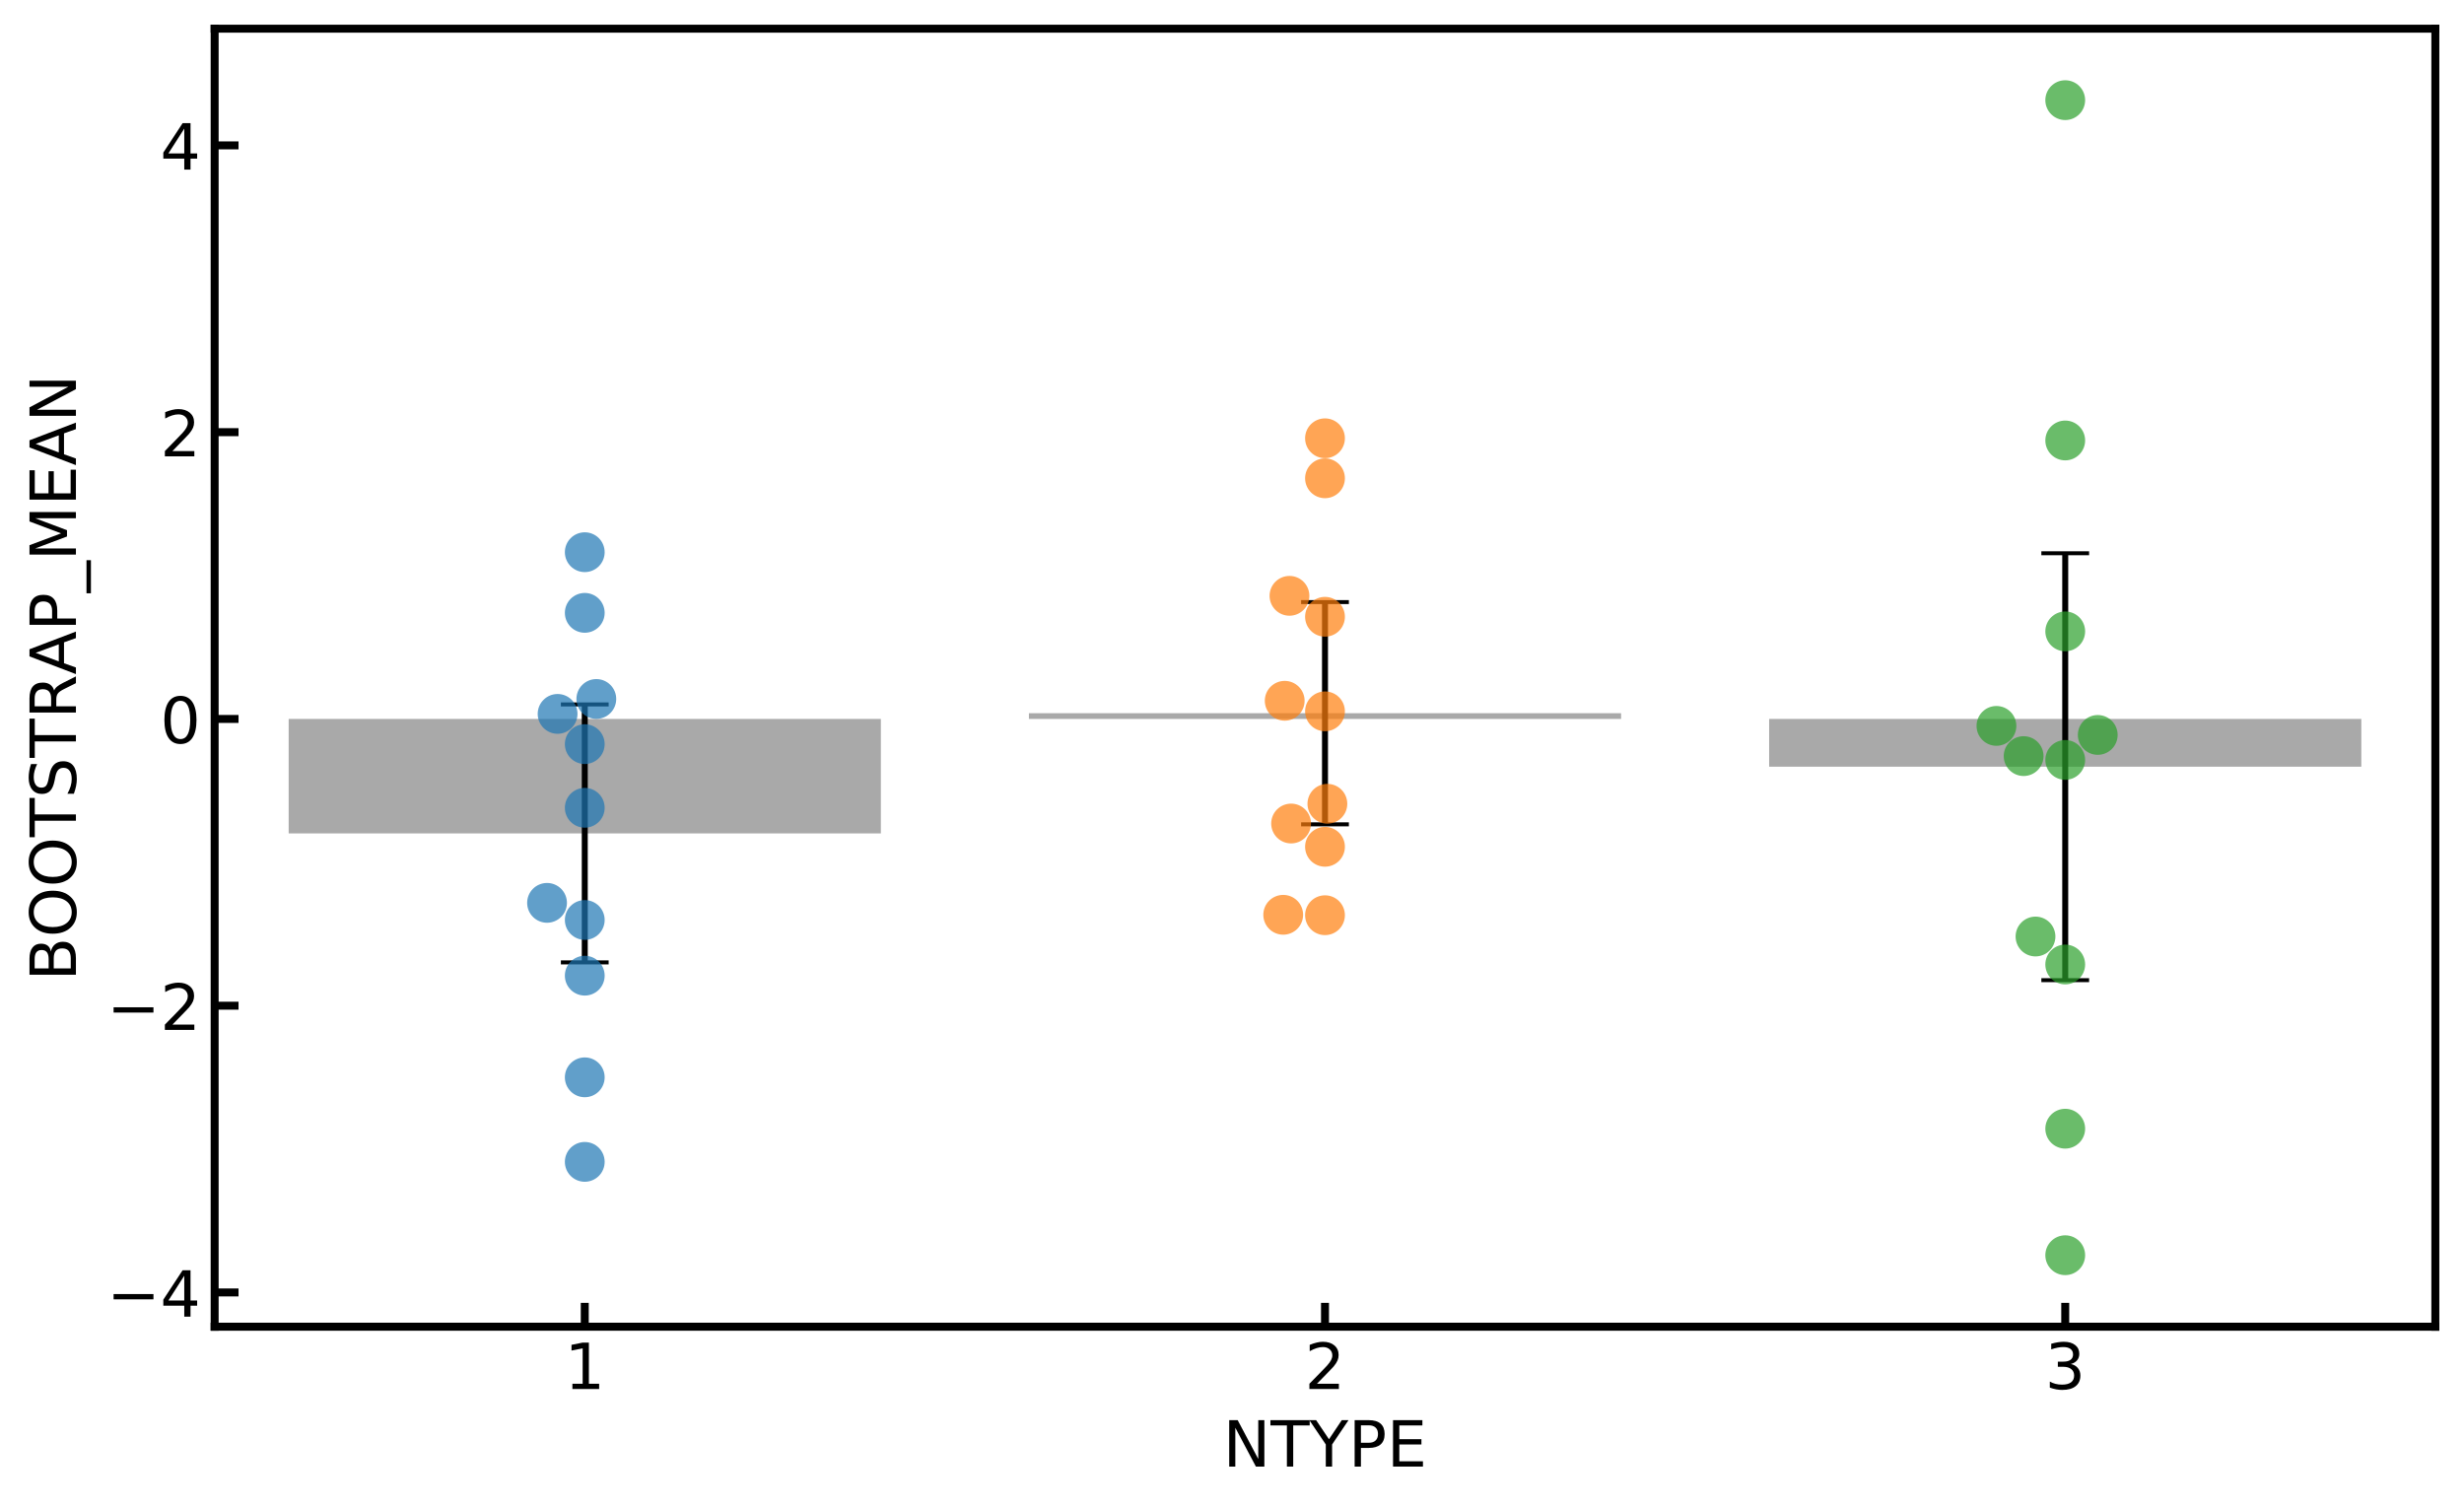 <?xml version="1.0" encoding="utf-8" standalone="no"?>
<!DOCTYPE svg PUBLIC "-//W3C//DTD SVG 1.1//EN"
  "http://www.w3.org/Graphics/SVG/1.1/DTD/svg11.dtd">
<!-- Created with matplotlib (https://matplotlib.org/) -->
<svg height="379.03pt" version="1.1" viewBox="0 0 619.135 379.03" width="619.135pt" xmlns="http://www.w3.org/2000/svg" xmlns:xlink="http://www.w3.org/1999/xlink">
 <defs>
  <style type="text/css">
*{stroke-linecap:butt;stroke-linejoin:round;}
  </style>
 </defs>
 <g id="figure_1">
  <g id="patch_1">
   <path d="M 0 379.03 
L 619.135 379.03 
L 619.135 0 
L 0 0 
z
" style="fill:#ffffff;"/>
  </g>
  <g id="axes_1">
   <g id="patch_2">
    <path d="M 53.935 333.36 
L 611.935 333.36 
L 611.935 7.2 
L 53.935 7.2 
z
" style="fill:#ffffff;"/>
   </g>
   <g id="patch_3">
    <path clip-path="url(#p6765c491d8)" d="M 72.535 180.643 
L 221.335 180.643 
L 221.335 209.409 
L 72.535 209.409 
z
" style="fill:#a9a9a9;"/>
   </g>
   <g id="patch_4">
    <path clip-path="url(#p6765c491d8)" d="M 258.535 180.643 
L 407.335 180.643 
L 407.335 179.208 
L 258.535 179.208 
z
" style="fill:#a9a9a9;"/>
   </g>
   <g id="patch_5">
    <path clip-path="url(#p6765c491d8)" d="M 444.535 180.643 
L 593.335 180.643 
L 593.335 192.648 
L 444.535 192.648 
z
" style="fill:#a9a9a9;"/>
   </g>
   <g id="matplotlib.axis_1">
    <g id="xtick_1">
     <g id="line2d_1">
      <defs>
       <path d="M 0 0 
L 0 -6 
" id="mc7816c3ab6" style="stroke:#000000;stroke-width:2;"/>
      </defs>
      <g>
       <use style="stroke:#000000;stroke-width:2;" x="146.935" xlink:href="#mc7816c3ab6" y="333.36"/>
      </g>
     </g>
     <g id="text_1">
      <!-- 1 -->
      <defs>
       <path d="M 12.406 8.297 
L 28.516 8.297 
L 28.516 63.922 
L 10.984 60.406 
L 10.984 69.391 
L 28.422 72.906 
L 38.281 72.906 
L 38.281 8.297 
L 54.391 8.297 
L 54.391 0 
L 12.406 0 
z
" id="DejaVuSans-49"/>
      </defs>
      <g transform="translate(141.845 349.017)scale(0.16 -0.16)">
       <use xlink:href="#DejaVuSans-49"/>
      </g>
     </g>
    </g>
    <g id="xtick_2">
     <g id="line2d_2">
      <g>
       <use style="stroke:#000000;stroke-width:2;" x="332.935" xlink:href="#mc7816c3ab6" y="333.36"/>
      </g>
     </g>
     <g id="text_2">
      <!-- 2 -->
      <defs>
       <path d="M 19.188 8.297 
L 53.609 8.297 
L 53.609 0 
L 7.328 0 
L 7.328 8.297 
Q 12.938 14.109 22.625 23.891 
Q 32.328 33.688 34.812 36.531 
Q 39.547 41.844 41.422 45.531 
Q 43.312 49.219 43.312 52.781 
Q 43.312 58.594 39.234 62.25 
Q 35.156 65.922 28.609 65.922 
Q 23.969 65.922 18.812 64.312 
Q 13.672 62.703 7.812 59.422 
L 7.812 69.391 
Q 13.766 71.781 18.938 73 
Q 24.125 74.219 28.422 74.219 
Q 39.75 74.219 46.484 68.547 
Q 53.219 62.891 53.219 53.422 
Q 53.219 48.922 51.531 44.891 
Q 49.859 40.875 45.406 35.406 
Q 44.188 33.984 37.641 27.219 
Q 31.109 20.453 19.188 8.297 
z
" id="DejaVuSans-50"/>
      </defs>
      <g transform="translate(327.845 349.017)scale(0.16 -0.16)">
       <use xlink:href="#DejaVuSans-50"/>
      </g>
     </g>
    </g>
    <g id="xtick_3">
     <g id="line2d_3">
      <g>
       <use style="stroke:#000000;stroke-width:2;" x="518.935" xlink:href="#mc7816c3ab6" y="333.36"/>
      </g>
     </g>
     <g id="text_3">
      <!-- 3 -->
      <defs>
       <path d="M 40.578 39.312 
Q 47.656 37.797 51.625 33 
Q 55.609 28.219 55.609 21.188 
Q 55.609 10.406 48.188 4.484 
Q 40.766 -1.422 27.094 -1.422 
Q 22.516 -1.422 17.656 -0.516 
Q 12.797 0.391 7.625 2.203 
L 7.625 11.719 
Q 11.719 9.328 16.594 8.109 
Q 21.484 6.891 26.812 6.891 
Q 36.078 6.891 40.938 10.547 
Q 45.797 14.203 45.797 21.188 
Q 45.797 27.641 41.281 31.266 
Q 36.766 34.906 28.719 34.906 
L 20.219 34.906 
L 20.219 43.016 
L 29.109 43.016 
Q 36.375 43.016 40.234 45.922 
Q 44.094 48.828 44.094 54.297 
Q 44.094 59.906 40.109 62.906 
Q 36.141 65.922 28.719 65.922 
Q 24.656 65.922 20.016 65.031 
Q 15.375 64.156 9.812 62.312 
L 9.812 71.094 
Q 15.438 72.656 20.344 73.438 
Q 25.25 74.219 29.594 74.219 
Q 40.828 74.219 47.359 69.109 
Q 53.906 64.016 53.906 55.328 
Q 53.906 49.266 50.438 45.094 
Q 46.969 40.922 40.578 39.312 
z
" id="DejaVuSans-51"/>
      </defs>
      <g transform="translate(513.845 349.017)scale(0.16 -0.16)">
       <use xlink:href="#DejaVuSans-51"/>
      </g>
     </g>
    </g>
    <g id="text_4">
     <!-- NTYPE -->
     <defs>
      <path d="M 9.812 72.906 
L 23.094 72.906 
L 55.422 11.922 
L 55.422 72.906 
L 64.984 72.906 
L 64.984 0 
L 51.703 0 
L 19.391 60.984 
L 19.391 0 
L 9.812 0 
z
" id="DejaVuSans-78"/>
      <path d="M -0.297 72.906 
L 61.375 72.906 
L 61.375 64.594 
L 35.5 64.594 
L 35.5 0 
L 25.594 0 
L 25.594 64.594 
L -0.297 64.594 
z
" id="DejaVuSans-84"/>
      <path d="M -0.203 72.906 
L 10.406 72.906 
L 30.609 42.922 
L 50.688 72.906 
L 61.281 72.906 
L 35.5 34.719 
L 35.5 0 
L 25.594 0 
L 25.594 34.719 
z
" id="DejaVuSans-89"/>
      <path d="M 19.672 64.797 
L 19.672 37.406 
L 32.078 37.406 
Q 38.969 37.406 42.719 40.969 
Q 46.484 44.531 46.484 51.125 
Q 46.484 57.672 42.719 61.234 
Q 38.969 64.797 32.078 64.797 
z
M 9.812 72.906 
L 32.078 72.906 
Q 44.344 72.906 50.609 67.359 
Q 56.891 61.812 56.891 51.125 
Q 56.891 40.328 50.609 34.812 
Q 44.344 29.297 32.078 29.297 
L 19.672 29.297 
L 19.672 0 
L 9.812 0 
z
" id="DejaVuSans-80"/>
      <path d="M 9.812 72.906 
L 55.906 72.906 
L 55.906 64.594 
L 19.672 64.594 
L 19.672 43.016 
L 54.391 43.016 
L 54.391 34.719 
L 19.672 34.719 
L 19.672 8.297 
L 56.781 8.297 
L 56.781 0 
L 9.812 0 
z
" id="DejaVuSans-69"/>
     </defs>
     <g transform="translate(307.299 368.502)scale(0.16 -0.16)">
      <use xlink:href="#DejaVuSans-78"/>
      <use x="74.805" xlink:href="#DejaVuSans-84"/>
      <use x="135.889" xlink:href="#DejaVuSans-89"/>
      <use x="196.973" xlink:href="#DejaVuSans-80"/>
      <use x="257.275" xlink:href="#DejaVuSans-69"/>
     </g>
    </g>
   </g>
   <g id="matplotlib.axis_2">
    <g id="ytick_1">
     <g id="line2d_4">
      <defs>
       <path d="M 0 0 
L 6 0 
" id="mf0e561d5e8" style="stroke:#000000;stroke-width:2;"/>
      </defs>
      <g>
       <use style="stroke:#000000;stroke-width:2;" x="53.935" xlink:href="#mf0e561d5e8" y="324.755"/>
      </g>
     </g>
     <g id="text_5">
      <!-- −4 -->
      <defs>
       <path d="M 10.594 35.5 
L 73.188 35.5 
L 73.188 27.203 
L 10.594 27.203 
z
" id="DejaVuSans-8722"/>
       <path d="M 37.797 64.312 
L 12.891 25.391 
L 37.797 25.391 
z
M 35.203 72.906 
L 47.609 72.906 
L 47.609 25.391 
L 58.016 25.391 
L 58.016 17.188 
L 47.609 17.188 
L 47.609 0 
L 37.797 0 
L 37.797 17.188 
L 4.891 17.188 
L 4.891 26.703 
z
" id="DejaVuSans-52"/>
      </defs>
      <g transform="translate(26.848 330.834)scale(0.16 -0.16)">
       <use xlink:href="#DejaVuSans-8722"/>
       <use x="83.789" xlink:href="#DejaVuSans-52"/>
      </g>
     </g>
    </g>
    <g id="ytick_2">
     <g id="line2d_5">
      <g>
       <use style="stroke:#000000;stroke-width:2;" x="53.935" xlink:href="#mf0e561d5e8" y="252.699"/>
      </g>
     </g>
     <g id="text_6">
      <!-- −2 -->
      <g transform="translate(26.848 258.778)scale(0.16 -0.16)">
       <use xlink:href="#DejaVuSans-8722"/>
       <use x="83.789" xlink:href="#DejaVuSans-50"/>
      </g>
     </g>
    </g>
    <g id="ytick_3">
     <g id="line2d_6">
      <g>
       <use style="stroke:#000000;stroke-width:2;" x="53.935" xlink:href="#mf0e561d5e8" y="180.643"/>
      </g>
     </g>
     <g id="text_7">
      <!-- 0 -->
      <defs>
       <path d="M 31.781 66.406 
Q 24.172 66.406 20.328 58.906 
Q 16.5 51.422 16.5 36.375 
Q 16.5 21.391 20.328 13.891 
Q 24.172 6.391 31.781 6.391 
Q 39.453 6.391 43.281 13.891 
Q 47.125 21.391 47.125 36.375 
Q 47.125 51.422 43.281 58.906 
Q 39.453 66.406 31.781 66.406 
z
M 31.781 74.219 
Q 44.047 74.219 50.516 64.516 
Q 56.984 54.828 56.984 36.375 
Q 56.984 17.969 50.516 8.266 
Q 44.047 -1.422 31.781 -1.422 
Q 19.531 -1.422 13.062 8.266 
Q 6.594 17.969 6.594 36.375 
Q 6.594 54.828 13.062 64.516 
Q 19.531 74.219 31.781 74.219 
z
" id="DejaVuSans-48"/>
      </defs>
      <g transform="translate(40.255 186.722)scale(0.16 -0.16)">
       <use xlink:href="#DejaVuSans-48"/>
      </g>
     </g>
    </g>
    <g id="ytick_4">
     <g id="line2d_7">
      <g>
       <use style="stroke:#000000;stroke-width:2;" x="53.935" xlink:href="#mf0e561d5e8" y="108.587"/>
      </g>
     </g>
     <g id="text_8">
      <!-- 2 -->
      <g transform="translate(40.255 114.666)scale(0.16 -0.16)">
       <use xlink:href="#DejaVuSans-50"/>
      </g>
     </g>
    </g>
    <g id="ytick_5">
     <g id="line2d_8">
      <g>
       <use style="stroke:#000000;stroke-width:2;" x="53.935" xlink:href="#mf0e561d5e8" y="36.531"/>
      </g>
     </g>
     <g id="text_9">
      <!-- 4 -->
      <g transform="translate(40.255 42.61)scale(0.16 -0.16)">
       <use xlink:href="#DejaVuSans-52"/>
      </g>
     </g>
    </g>
    <g id="text_10">
     <!-- BOOTSTRAP_MEAN -->
     <defs>
      <path d="M 19.672 34.812 
L 19.672 8.109 
L 35.5 8.109 
Q 43.453 8.109 47.281 11.406 
Q 51.125 14.703 51.125 21.484 
Q 51.125 28.328 47.281 31.562 
Q 43.453 34.812 35.5 34.812 
z
M 19.672 64.797 
L 19.672 42.828 
L 34.281 42.828 
Q 41.5 42.828 45.031 45.531 
Q 48.578 48.25 48.578 53.812 
Q 48.578 59.328 45.031 62.062 
Q 41.5 64.797 34.281 64.797 
z
M 9.812 72.906 
L 35.016 72.906 
Q 46.297 72.906 52.391 68.219 
Q 58.5 63.531 58.5 54.891 
Q 58.5 48.188 55.375 44.234 
Q 52.25 40.281 46.188 39.312 
Q 53.469 37.75 57.5 32.781 
Q 61.531 27.828 61.531 20.406 
Q 61.531 10.641 54.891 5.312 
Q 48.25 0 35.984 0 
L 9.812 0 
z
" id="DejaVuSans-66"/>
      <path d="M 39.406 66.219 
Q 28.656 66.219 22.328 58.203 
Q 16.016 50.203 16.016 36.375 
Q 16.016 22.609 22.328 14.594 
Q 28.656 6.594 39.406 6.594 
Q 50.141 6.594 56.422 14.594 
Q 62.703 22.609 62.703 36.375 
Q 62.703 50.203 56.422 58.203 
Q 50.141 66.219 39.406 66.219 
z
M 39.406 74.219 
Q 54.734 74.219 63.906 63.938 
Q 73.094 53.656 73.094 36.375 
Q 73.094 19.141 63.906 8.859 
Q 54.734 -1.422 39.406 -1.422 
Q 24.031 -1.422 14.812 8.828 
Q 5.609 19.094 5.609 36.375 
Q 5.609 53.656 14.812 63.938 
Q 24.031 74.219 39.406 74.219 
z
" id="DejaVuSans-79"/>
      <path d="M 53.516 70.516 
L 53.516 60.891 
Q 47.906 63.578 42.922 64.891 
Q 37.938 66.219 33.297 66.219 
Q 25.25 66.219 20.875 63.094 
Q 16.5 59.969 16.5 54.203 
Q 16.5 49.359 19.406 46.891 
Q 22.312 44.438 30.422 42.922 
L 36.375 41.703 
Q 47.406 39.594 52.656 34.297 
Q 57.906 29 57.906 20.125 
Q 57.906 9.516 50.797 4.047 
Q 43.703 -1.422 29.984 -1.422 
Q 24.812 -1.422 18.969 -0.25 
Q 13.141 0.922 6.891 3.219 
L 6.891 13.375 
Q 12.891 10.016 18.656 8.297 
Q 24.422 6.594 29.984 6.594 
Q 38.422 6.594 43.016 9.906 
Q 47.609 13.234 47.609 19.391 
Q 47.609 24.75 44.312 27.781 
Q 41.016 30.812 33.5 32.328 
L 27.484 33.5 
Q 16.453 35.688 11.516 40.375 
Q 6.594 45.062 6.594 53.422 
Q 6.594 63.094 13.406 68.656 
Q 20.219 74.219 32.172 74.219 
Q 37.312 74.219 42.625 73.281 
Q 47.953 72.359 53.516 70.516 
z
" id="DejaVuSans-83"/>
      <path d="M 44.391 34.188 
Q 47.562 33.109 50.562 29.594 
Q 53.562 26.078 56.594 19.922 
L 66.609 0 
L 56 0 
L 46.688 18.703 
Q 43.062 26.031 39.672 28.422 
Q 36.281 30.812 30.422 30.812 
L 19.672 30.812 
L 19.672 0 
L 9.812 0 
L 9.812 72.906 
L 32.078 72.906 
Q 44.578 72.906 50.734 67.672 
Q 56.891 62.453 56.891 51.906 
Q 56.891 45.016 53.688 40.469 
Q 50.484 35.938 44.391 34.188 
z
M 19.672 64.797 
L 19.672 38.922 
L 32.078 38.922 
Q 39.203 38.922 42.844 42.219 
Q 46.484 45.516 46.484 51.906 
Q 46.484 58.297 42.844 61.547 
Q 39.203 64.797 32.078 64.797 
z
" id="DejaVuSans-82"/>
      <path d="M 34.188 63.188 
L 20.797 26.906 
L 47.609 26.906 
z
M 28.609 72.906 
L 39.797 72.906 
L 67.578 0 
L 57.328 0 
L 50.688 18.703 
L 17.828 18.703 
L 11.188 0 
L 0.781 0 
z
" id="DejaVuSans-65"/>
      <path d="M 50.984 -16.609 
L 50.984 -23.578 
L -0.984 -23.578 
L -0.984 -16.609 
z
" id="DejaVuSans-95"/>
      <path d="M 9.812 72.906 
L 24.516 72.906 
L 43.109 23.297 
L 61.812 72.906 
L 76.516 72.906 
L 76.516 0 
L 66.891 0 
L 66.891 64.016 
L 48.094 14.016 
L 38.188 14.016 
L 19.391 64.016 
L 19.391 0 
L 9.812 0 
z
" id="DejaVuSans-77"/>
     </defs>
     <g transform="translate(19.075 246.479)rotate(-90)scale(0.16 -0.16)">
      <use xlink:href="#DejaVuSans-66"/>
      <use x="68.588" xlink:href="#DejaVuSans-79"/>
      <use x="147.299" xlink:href="#DejaVuSans-79"/>
      <use x="226.01" xlink:href="#DejaVuSans-84"/>
      <use x="287.094" xlink:href="#DejaVuSans-83"/>
      <use x="350.57" xlink:href="#DejaVuSans-84"/>
      <use x="411.654" xlink:href="#DejaVuSans-82"/>
      <use x="481.074" xlink:href="#DejaVuSans-65"/>
      <use x="549.482" xlink:href="#DejaVuSans-80"/>
      <use x="609.785" xlink:href="#DejaVuSans-95"/>
      <use x="659.785" xlink:href="#DejaVuSans-77"/>
      <use x="746.064" xlink:href="#DejaVuSans-69"/>
      <use x="809.248" xlink:href="#DejaVuSans-65"/>
      <use x="877.656" xlink:href="#DejaVuSans-78"/>
     </g>
    </g>
   </g>
   <g id="LineCollection_1">
    <path clip-path="url(#p6765c491d8)" d="M 146.935 241.819 
L 146.935 176.998 
" style="fill:none;stroke:#000000;stroke-width:1.5;"/>
    <path clip-path="url(#p6765c491d8)" d="M 332.935 207.133 
L 332.935 151.284 
" style="fill:none;stroke:#000000;stroke-width:1.5;"/>
    <path clip-path="url(#p6765c491d8)" d="M 518.935 246.281 
L 518.935 139.015 
" style="fill:none;stroke:#000000;stroke-width:1.5;"/>
   </g>
   <g id="line2d_9">
    <defs>
     <path d="M 6 0 
L -6 -0 
" id="m05af74a8b5" style="stroke:#000000;"/>
    </defs>
    <g clip-path="url(#p6765c491d8)">
     <use style="stroke:#000000;" x="146.935" xlink:href="#m05af74a8b5" y="241.819"/>
     <use style="stroke:#000000;" x="332.935" xlink:href="#m05af74a8b5" y="207.133"/>
     <use style="stroke:#000000;" x="518.935" xlink:href="#m05af74a8b5" y="246.281"/>
    </g>
   </g>
   <g id="line2d_10">
    <g clip-path="url(#p6765c491d8)">
     <use style="stroke:#000000;" x="146.935" xlink:href="#m05af74a8b5" y="176.998"/>
     <use style="stroke:#000000;" x="332.935" xlink:href="#m05af74a8b5" y="151.284"/>
     <use style="stroke:#000000;" x="518.935" xlink:href="#m05af74a8b5" y="139.015"/>
    </g>
   </g>
   <g id="patch_6">
    <path d="M 53.935 333.36 
L 53.935 7.2 
" style="fill:none;stroke:#000000;stroke-linecap:square;stroke-linejoin:miter;stroke-width:2;"/>
   </g>
   <g id="patch_7">
    <path d="M 611.935 333.36 
L 611.935 7.2 
" style="fill:none;stroke:#000000;stroke-linecap:square;stroke-linejoin:miter;stroke-width:2;"/>
   </g>
   <g id="patch_8">
    <path d="M 53.935 333.36 
L 611.935 333.36 
" style="fill:none;stroke:#000000;stroke-linecap:square;stroke-linejoin:miter;stroke-width:2;"/>
   </g>
   <g id="patch_9">
    <path d="M 53.935 7.2 
L 611.935 7.2 
" style="fill:none;stroke:#000000;stroke-linecap:square;stroke-linejoin:miter;stroke-width:2;"/>
   </g>
   <g id="PathCollection_1">
    <defs>
     <path d="M 0 5 
C 1.326 5 2.598 4.473 3.536 3.536 
C 4.473 2.598 5 1.326 5 0 
C 5 -1.326 4.473 -2.598 3.536 -3.536 
C 2.598 -4.473 1.326 -5 0 -5 
C -1.326 -5 -2.598 -4.473 -3.536 -3.536 
C -4.473 -2.598 -5 -1.326 -5 0 
C -5 1.326 -4.473 2.598 -3.536 3.536 
C -2.598 4.473 -1.326 5 0 5 
z
" id="C0_0_1beb28a446"/>
    </defs>
    <g clip-path="url(#p6765c491d8)">
     <use style="fill:#1f77b4;fill-opacity:0.7;" x="146.935" xlink:href="#C0_0_1beb28a446" y="291.94"/>
    </g>
    <g clip-path="url(#p6765c491d8)">
     <use style="fill:#1f77b4;fill-opacity:0.7;" x="146.935" xlink:href="#C0_0_1beb28a446" y="270.696"/>
    </g>
    <g clip-path="url(#p6765c491d8)">
     <use style="fill:#1f77b4;fill-opacity:0.7;" x="146.935" xlink:href="#C0_0_1beb28a446" y="245.153"/>
    </g>
    <g clip-path="url(#p6765c491d8)">
     <use style="fill:#1f77b4;fill-opacity:0.7;" x="146.935" xlink:href="#C0_0_1beb28a446" y="231.159"/>
    </g>
    <g clip-path="url(#p6765c491d8)">
     <use style="fill:#1f77b4;fill-opacity:0.7;" x="137.457" xlink:href="#C0_0_1beb28a446" y="226.857"/>
    </g>
    <g clip-path="url(#p6765c491d8)">
     <use style="fill:#1f77b4;fill-opacity:0.7;" x="146.935" xlink:href="#C0_0_1beb28a446" y="202.97"/>
    </g>
    <g clip-path="url(#p6765c491d8)">
     <use style="fill:#1f77b4;fill-opacity:0.7;" x="146.935" xlink:href="#C0_0_1beb28a446" y="186.976"/>
    </g>
    <g clip-path="url(#p6765c491d8)">
     <use style="fill:#1f77b4;fill-opacity:0.7;" x="140.108" xlink:href="#C0_0_1beb28a446" y="179.378"/>
    </g>
    <g clip-path="url(#p6765c491d8)">
     <use style="fill:#1f77b4;fill-opacity:0.7;" x="149.841" xlink:href="#C0_0_1beb28a446" y="175.628"/>
    </g>
    <g clip-path="url(#p6765c491d8)">
     <use style="fill:#1f77b4;fill-opacity:0.7;" x="146.935" xlink:href="#C0_0_1beb28a446" y="153.989"/>
    </g>
    <g clip-path="url(#p6765c491d8)">
     <use style="fill:#1f77b4;fill-opacity:0.7;" x="146.935" xlink:href="#C0_0_1beb28a446" y="138.75"/>
    </g>
   </g>
   <g id="PathCollection_2">
    <defs>
     <path d="M 0 5 
C 1.326 5 2.598 4.473 3.536 3.536 
C 4.473 2.598 5 1.326 5 0 
C 5 -1.326 4.473 -2.598 3.536 -3.536 
C 2.598 -4.473 1.326 -5 0 -5 
C -1.326 -5 -2.598 -4.473 -3.536 -3.536 
C -4.473 -2.598 -5 -1.326 -5 0 
C -5 1.326 -4.473 2.598 -3.536 3.536 
C -2.598 4.473 -1.326 5 0 5 
z
" id="C1_0_85a8ebbd2d"/>
    </defs>
    <g clip-path="url(#p6765c491d8)">
     <use style="fill:#ff7f0e;fill-opacity:0.7;" x="332.935" xlink:href="#C1_0_85a8ebbd2d" y="229.965"/>
    </g>
    <g clip-path="url(#p6765c491d8)">
     <use style="fill:#ff7f0e;fill-opacity:0.7;" x="322.436" xlink:href="#C1_0_85a8ebbd2d" y="229.858"/>
    </g>
    <g clip-path="url(#p6765c491d8)">
     <use style="fill:#ff7f0e;fill-opacity:0.7;" x="332.935" xlink:href="#C1_0_85a8ebbd2d" y="212.77"/>
    </g>
    <g clip-path="url(#p6765c491d8)">
     <use style="fill:#ff7f0e;fill-opacity:0.7;" x="324.417" xlink:href="#C1_0_85a8ebbd2d" y="206.923"/>
    </g>
    <g clip-path="url(#p6765c491d8)">
     <use style="fill:#ff7f0e;fill-opacity:0.7;" x="333.533" xlink:href="#C1_0_85a8ebbd2d" y="201.961"/>
    </g>
    <g clip-path="url(#p6765c491d8)">
     <use style="fill:#ff7f0e;fill-opacity:0.7;" x="332.935" xlink:href="#C1_0_85a8ebbd2d" y="178.737"/>
    </g>
    <g clip-path="url(#p6765c491d8)">
     <use style="fill:#ff7f0e;fill-opacity:0.7;" x="322.811" xlink:href="#C1_0_85a8ebbd2d" y="176.083"/>
    </g>
    <g clip-path="url(#p6765c491d8)">
     <use style="fill:#ff7f0e;fill-opacity:0.7;" x="332.935" xlink:href="#C1_0_85a8ebbd2d" y="154.976"/>
    </g>
    <g clip-path="url(#p6765c491d8)">
     <use style="fill:#ff7f0e;fill-opacity:0.7;" x="324.008" xlink:href="#C1_0_85a8ebbd2d" y="149.712"/>
    </g>
    <g clip-path="url(#p6765c491d8)">
     <use style="fill:#ff7f0e;fill-opacity:0.7;" x="332.935" xlink:href="#C1_0_85a8ebbd2d" y="120.179"/>
    </g>
    <g clip-path="url(#p6765c491d8)">
     <use style="fill:#ff7f0e;fill-opacity:0.7;" x="332.935" xlink:href="#C1_0_85a8ebbd2d" y="110.127"/>
    </g>
   </g>
   <g id="PathCollection_3">
    <defs>
     <path d="M 0 5 
C 1.326 5 2.598 4.473 3.536 3.536 
C 4.473 2.598 5 1.326 5 0 
C 5 -1.326 4.473 -2.598 3.536 -3.536 
C 2.598 -4.473 1.326 -5 0 -5 
C -1.326 -5 -2.598 -4.473 -3.536 -3.536 
C -4.473 -2.598 -5 -1.326 -5 0 
C -5 1.326 -4.473 2.598 -3.536 3.536 
C -2.598 4.473 -1.326 5 0 5 
z
" id="C2_0_4ffe2a53bc"/>
    </defs>
    <g clip-path="url(#p6765c491d8)">
     <use style="fill:#2ca02c;fill-opacity:0.7;" x="518.935" xlink:href="#C2_0_4ffe2a53bc" y="315.394"/>
    </g>
    <g clip-path="url(#p6765c491d8)">
     <use style="fill:#2ca02c;fill-opacity:0.7;" x="518.935" xlink:href="#C2_0_4ffe2a53bc" y="283.603"/>
    </g>
    <g clip-path="url(#p6765c491d8)">
     <use style="fill:#2ca02c;fill-opacity:0.7;" x="518.935" xlink:href="#C2_0_4ffe2a53bc" y="242.343"/>
    </g>
    <g clip-path="url(#p6765c491d8)">
     <use style="fill:#2ca02c;fill-opacity:0.7;" x="511.466" xlink:href="#C2_0_4ffe2a53bc" y="235.315"/>
    </g>
    <g clip-path="url(#p6765c491d8)">
     <use style="fill:#2ca02c;fill-opacity:0.7;" x="518.935" xlink:href="#C2_0_4ffe2a53bc" y="190.944"/>
    </g>
    <g clip-path="url(#p6765c491d8)">
     <use style="fill:#2ca02c;fill-opacity:0.7;" x="508.483" xlink:href="#C2_0_4ffe2a53bc" y="189.986"/>
    </g>
    <g clip-path="url(#p6765c491d8)">
     <use style="fill:#2ca02c;fill-opacity:0.7;" x="527.106" xlink:href="#C2_0_4ffe2a53bc" y="184.664"/>
    </g>
    <g clip-path="url(#p6765c491d8)">
     <use style="fill:#2ca02c;fill-opacity:0.7;" x="501.651" xlink:href="#C2_0_4ffe2a53bc" y="182.393"/>
    </g>
    <g clip-path="url(#p6765c491d8)">
     <use style="fill:#2ca02c;fill-opacity:0.7;" x="518.935" xlink:href="#C2_0_4ffe2a53bc" y="158.646"/>
    </g>
    <g clip-path="url(#p6765c491d8)">
     <use style="fill:#2ca02c;fill-opacity:0.7;" x="518.935" xlink:href="#C2_0_4ffe2a53bc" y="110.674"/>
    </g>
    <g clip-path="url(#p6765c491d8)">
     <use style="fill:#2ca02c;fill-opacity:0.7;" x="518.935" xlink:href="#C2_0_4ffe2a53bc" y="25.166"/>
    </g>
   </g>
  </g>
 </g>
 <defs>
  <clipPath id="p6765c491d8">
   <rect height="326.16" width="558" x="53.935" y="7.2"/>
  </clipPath>
 </defs>
</svg>
